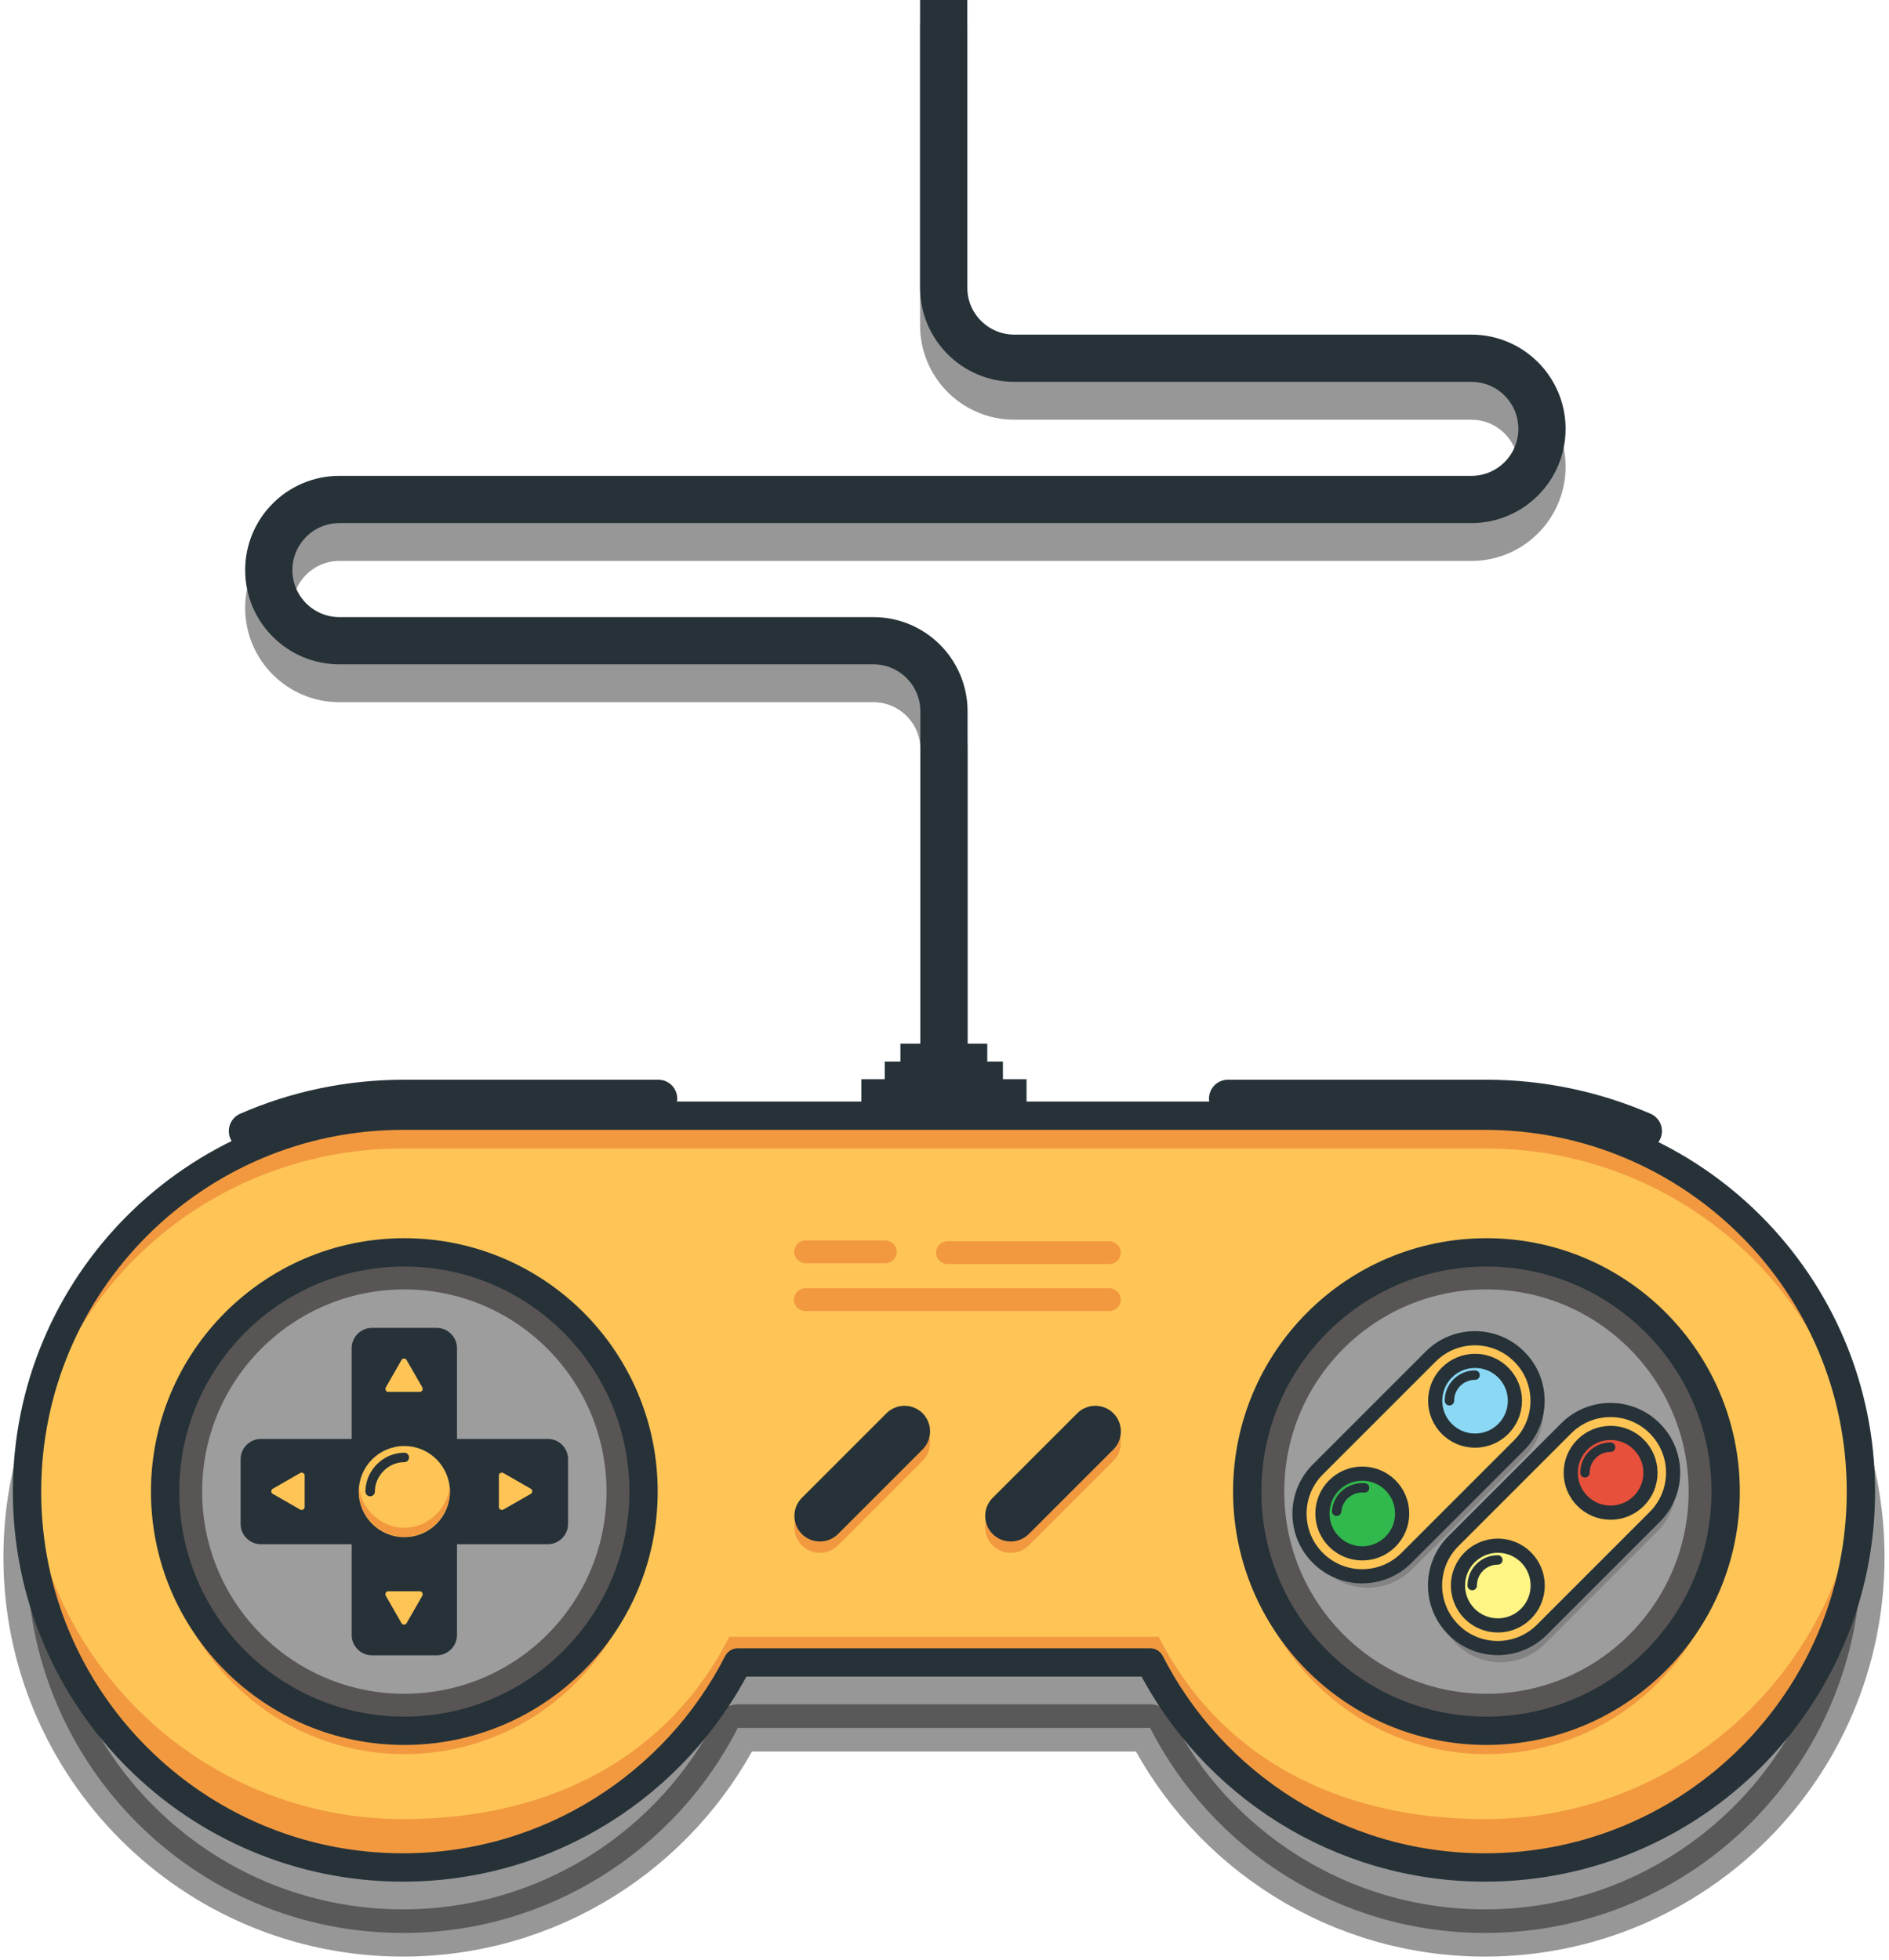 <svg width="400" height="415" viewBox="0 0 400 415" fill="none" xmlns="http://www.w3.org/2000/svg">
<path opacity="0.41" d="M314.457 250.124H85.317C41.358 250.124 5.721 285.762 5.721 329.72C5.721 373.679 41.358 409.316 85.317 409.316C116.251 409.316 143.084 391.648 156.23 365.9H243.544C256.689 391.648 283.523 409.316 314.457 409.316C358.415 409.316 394.053 373.679 394.053 329.72C394.053 285.762 358.415 250.124 314.457 250.124Z" fill="black" stroke="black" stroke-width="10" stroke-miterlimit="10" stroke-linecap="round" stroke-linejoin="round"/>
<path opacity="0.41" d="M199.887 230.647V158.649C199.887 150.388 193.194 143.695 184.933 143.695H71.87C63.609 143.695 56.916 137.002 56.916 128.74C56.916 120.479 63.609 113.786 71.87 113.786H311.563C319.824 113.786 326.517 107.093 326.517 98.832C326.517 90.571 319.824 83.877 311.563 83.877H214.781C206.52 83.877 199.827 77.184 199.827 68.923V5.427" stroke="black" stroke-width="10" stroke-miterlimit="10" stroke-linecap="round" stroke-linejoin="round"/>
<path d="M199.887 222.628V150.629C199.887 142.368 193.194 135.675 184.933 135.675H71.87C63.609 135.675 56.916 128.982 56.916 120.721C56.916 112.459 63.609 105.766 71.87 105.766H311.563C319.824 105.766 326.517 99.073 326.517 90.812C326.517 82.551 319.824 75.857 311.563 75.857H214.781C206.52 75.857 199.827 69.164 199.827 60.903V0" stroke="#263238" stroke-width="10" stroke-miterlimit="10" stroke-linejoin="round"/>
<path d="M217.374 228.537H182.4V236.074H217.374V228.537Z" fill="#263238"/>
<path d="M212.369 224.798H187.344V230.708H212.369V224.798Z" fill="#263238"/>
<path d="M209.053 220.999H190.661V226.668H209.053V220.999Z" fill="#263238"/>
<path d="M314.457 236.255H85.317C41.358 236.255 5.721 271.893 5.721 315.851C5.721 359.81 41.358 395.447 85.317 395.447C116.251 395.447 143.084 377.779 156.23 352.031H243.544C256.689 377.779 283.523 395.447 314.457 395.447C358.415 395.447 394.053 359.81 394.053 315.851C394.053 271.893 358.415 236.255 314.457 236.255Z" fill="#FEC556"/>
<path d="M187.465 267.491H170.581C169.255 267.491 168.169 266.405 168.169 265.079C168.169 263.752 169.255 262.667 170.581 262.667H187.465C188.792 262.667 189.877 263.752 189.877 265.079C189.877 266.405 188.852 267.491 187.465 267.491Z" fill="#F29940"/>
<path d="M234.921 267.672H200.61C199.284 267.672 198.198 266.586 198.198 265.26C198.198 263.933 199.284 262.848 200.61 262.848H234.921C236.248 262.848 237.333 263.933 237.333 265.26C237.333 266.586 236.308 267.672 234.921 267.672Z" fill="#F29940"/>
<path d="M234.921 277.621H170.521C169.194 277.621 168.109 276.536 168.109 275.209C168.109 273.883 169.194 272.797 170.521 272.797H234.921C236.248 272.797 237.333 273.883 237.333 275.209C237.333 276.536 236.248 277.621 234.921 277.621Z" fill="#F29940"/>
<path d="M169.797 327.248C167.687 325.138 167.687 321.701 169.797 319.59L187.706 301.681C189.817 299.57 193.254 299.57 195.364 301.681C197.475 303.791 197.475 307.229 195.364 309.339L177.455 327.248C175.345 329.359 171.908 329.359 169.797 327.248Z" fill="#F29940"/>
<path d="M210.198 327.248C208.088 325.138 208.088 321.701 210.198 319.59L228.107 301.681C230.218 299.57 233.655 299.57 235.765 301.681C237.876 303.791 237.876 307.229 235.765 309.339L217.856 327.248C215.746 329.359 212.309 329.359 210.198 327.248Z" fill="#F29940"/>
<path d="M85.317 243.19H314.457C357.451 243.19 392.485 276.717 393.992 318.625C394.053 317.66 394.053 316.756 394.053 315.791C394.053 271.832 358.415 236.195 314.457 236.195H85.317C41.358 236.195 5.721 271.832 5.721 315.791C5.721 316.756 5.721 317.66 5.781 318.625C7.228 276.717 42.263 243.19 85.317 243.19Z" fill="#F29940"/>
<path d="M314.457 385.196C283.523 385.196 258.498 372.352 245.353 346.604H154.421C141.275 372.352 116.251 385.196 85.317 385.196C43.107 385.196 8.555 352.273 5.902 310.726C5.781 312.414 5.721 314.103 5.721 315.851C5.721 359.81 41.358 395.447 85.317 395.447C116.251 395.447 143.084 377.779 156.23 352.031H243.544C256.689 377.779 283.523 395.447 314.457 395.447C358.415 395.447 394.053 359.81 394.053 315.851C394.053 314.103 393.992 312.414 393.872 310.726C391.219 352.273 356.667 385.196 314.457 385.196Z" fill="#F29940"/>
<path d="M85.618 371.448C113.926 371.448 136.873 348.5 136.873 320.193C136.873 291.886 113.926 268.938 85.618 268.938C57.311 268.938 34.363 291.886 34.363 320.193C34.363 348.5 57.311 371.448 85.618 371.448Z" fill="#F29940"/>
<path d="M85.618 366.503C113.593 366.503 136.27 343.826 136.27 315.851C136.27 287.877 113.593 265.199 85.618 265.199C57.644 265.199 34.966 287.877 34.966 315.851C34.966 343.826 57.644 366.503 85.618 366.503Z" fill="#595555"/>
<path d="M85.618 358.664C109.263 358.664 128.431 339.496 128.431 315.851C128.431 292.206 109.263 273.038 85.618 273.038C61.973 273.038 42.805 292.206 42.805 315.851C42.805 339.496 61.973 358.664 85.618 358.664Z" fill="#9D9D9D"/>
<path d="M116.01 306.203H95.266V285.46C95.266 283.953 94 282.686 92.493 282.686H78.744C77.237 282.686 75.97 283.953 75.97 285.46V306.203H55.227C53.72 306.203 52.453 307.47 52.453 308.977V322.726C52.453 324.233 53.72 325.499 55.227 325.499H75.97V346.243C75.97 347.75 77.237 349.016 78.744 349.016H92.493C94 349.016 95.266 347.75 95.266 346.243V325.499H116.01C117.517 325.499 118.783 324.233 118.783 322.726V308.977C118.783 307.409 117.517 306.203 116.01 306.203Z" fill="#263238"/>
<path d="M85.618 366.503C113.593 366.503 136.27 343.826 136.27 315.851C136.27 287.877 113.593 265.199 85.618 265.199C57.644 265.199 34.966 287.877 34.966 315.851C34.966 343.826 57.644 366.503 85.618 366.503Z" stroke="#263238" stroke-width="6" stroke-miterlimit="10" stroke-linecap="round" stroke-linejoin="round"/>
<path d="M314.758 371.448C343.066 371.448 366.013 348.5 366.013 320.193C366.013 291.886 343.066 268.938 314.758 268.938C286.451 268.938 263.503 291.886 263.503 320.193C263.503 348.5 286.451 371.448 314.758 371.448Z" fill="#F29940"/>
<path d="M314.758 366.503C342.733 366.503 365.41 343.826 365.41 315.851C365.41 287.877 342.733 265.199 314.758 265.199C286.784 265.199 264.106 287.877 264.106 315.851C264.106 343.826 286.784 366.503 314.758 366.503Z" fill="#595555"/>
<path d="M314.758 358.664C338.403 358.664 357.571 339.496 357.571 315.851C357.571 292.206 338.403 273.038 314.758 273.038C291.113 273.038 271.945 292.206 271.945 315.851C271.945 339.496 291.113 358.664 314.758 358.664Z" fill="#9D9D9D"/>
<path d="M314.758 366.503C342.733 366.503 365.41 343.826 365.41 315.851C365.41 287.877 342.733 265.199 314.758 265.199C286.784 265.199 264.106 287.877 264.106 315.851C264.106 343.826 286.784 366.503 314.758 366.503Z" stroke="#263238" stroke-width="6" stroke-miterlimit="10" stroke-linecap="round" stroke-linejoin="round"/>
<path d="M81.699 293.782L85.015 287.993C85.257 287.571 85.86 287.571 86.101 287.993L89.417 293.782C89.659 294.204 89.357 294.746 88.875 294.746H82.181C81.759 294.746 81.458 294.204 81.699 293.782Z" fill="#FEC556"/>
<path d="M81.699 337.921L85.015 343.71C85.257 344.132 85.86 344.132 86.101 343.71L89.417 337.921C89.659 337.499 89.357 336.956 88.875 336.956H82.181C81.759 336.956 81.458 337.499 81.699 337.921Z" fill="#FEC556"/>
<path d="M116.01 306.203H95.266V285.46C95.266 283.953 94 282.686 92.493 282.686H78.744C77.237 282.686 75.97 283.953 75.97 285.46V306.203H55.227C53.72 306.203 52.453 307.47 52.453 308.977V322.726C52.453 324.233 53.72 325.499 55.227 325.499H75.97V346.243C75.97 347.75 77.237 349.016 78.744 349.016H92.493C94 349.016 95.266 347.75 95.266 346.243V325.499H116.01C117.517 325.499 118.783 324.233 118.783 322.726V308.977C118.783 307.409 117.517 306.203 116.01 306.203Z" stroke="#263238" stroke-width="3" stroke-miterlimit="10" stroke-linecap="round" stroke-linejoin="round"/>
<path d="M106.603 311.932L112.392 315.248C112.814 315.49 112.814 316.093 112.392 316.334L106.603 319.65C106.181 319.892 105.638 319.59 105.638 319.108V312.414C105.638 311.992 106.181 311.691 106.603 311.932Z" fill="#FEC556"/>
<path d="M63.549 311.932L57.76 315.248C57.338 315.49 57.338 316.093 57.76 316.334L63.549 319.65C63.971 319.892 64.513 319.59 64.513 319.108V312.414C64.513 311.992 63.971 311.691 63.549 311.932Z" fill="#FEC556"/>
<path d="M260.006 232.637H314.758C326.517 232.637 337.733 235.11 347.923 239.512" stroke="#263238" stroke-width="8" stroke-miterlimit="10" stroke-linecap="round" stroke-linejoin="round"/>
<path d="M52.453 239.512C62.644 235.049 73.86 232.637 85.618 232.637H139.406" stroke="#263238" stroke-width="8" stroke-miterlimit="10" stroke-linecap="round" stroke-linejoin="round"/>
<path d="M314.457 236.255H85.317C41.358 236.255 5.721 271.893 5.721 315.851C5.721 359.81 41.358 395.447 85.317 395.447C116.251 395.447 143.084 377.779 156.23 352.031H243.544C256.689 377.779 283.523 395.447 314.457 395.447C358.415 395.447 394.053 359.81 394.053 315.851C394.053 271.893 358.415 236.255 314.457 236.255Z" stroke="#263238" stroke-width="6" stroke-miterlimit="10" stroke-linecap="round" stroke-linejoin="round"/>
<path opacity="0.17" d="M322.899 308.435L299.02 332.313C293.834 337.499 285.453 337.499 280.267 332.313C275.081 327.128 275.081 318.746 280.267 313.56L304.146 289.681C309.331 284.495 317.713 284.495 322.899 289.681C328.085 294.807 328.085 303.249 322.899 308.435Z" fill="black"/>
<path d="M321.693 306.023L297.814 329.901C292.628 335.087 284.247 335.087 279.061 329.901C273.875 324.715 273.875 316.334 279.061 311.148L302.94 287.269C308.125 282.083 316.507 282.083 321.693 287.269C326.879 292.395 326.879 300.837 321.693 306.023Z" fill="#FEC556"/>
<path d="M321.693 306.023L297.814 329.901C292.628 335.087 284.247 335.087 279.061 329.901C273.875 324.715 273.875 316.334 279.061 311.148L302.94 287.269C308.125 282.083 316.507 282.083 321.693 287.269C326.879 292.395 326.879 300.837 321.693 306.023Z" stroke="#263238" stroke-width="3" stroke-miterlimit="10" stroke-linecap="round" stroke-linejoin="round"/>
<path d="M288.468 328.936C293.13 328.936 296.91 325.157 296.91 320.494C296.91 315.832 293.13 312.052 288.468 312.052C283.805 312.052 280.026 315.832 280.026 320.494C280.026 325.157 283.805 328.936 288.468 328.936Z" fill="#32B94D"/>
<path d="M283.041 320.012C283.282 316.997 285.935 314.826 288.95 315.067" stroke="#263238" stroke-width="2" stroke-miterlimit="10" stroke-linecap="round" stroke-linejoin="round"/>
<path d="M288.468 328.936C293.13 328.936 296.91 325.157 296.91 320.494C296.91 315.832 293.13 312.052 288.468 312.052C283.805 312.052 280.026 315.832 280.026 320.494C280.026 325.157 283.805 328.936 288.468 328.936Z" stroke="#263238" stroke-width="3" stroke-miterlimit="10" stroke-linecap="round" stroke-linejoin="round"/>
<path d="M312.346 305.058C317.009 305.058 320.788 301.278 320.788 296.616C320.788 291.953 317.009 288.174 312.346 288.174C307.684 288.174 303.904 291.953 303.904 296.616C303.904 301.278 307.684 305.058 312.346 305.058Z" fill="#8BD8F5"/>
<path d="M306.919 296.616C306.919 293.601 309.331 291.189 312.346 291.189" stroke="#263238" stroke-width="2" stroke-miterlimit="10" stroke-linecap="round" stroke-linejoin="round"/>
<path d="M312.346 305.058C317.009 305.058 320.788 301.278 320.788 296.616C320.788 291.953 317.009 288.174 312.346 288.174C307.684 288.174 303.904 291.953 303.904 296.616C303.904 301.278 307.684 305.058 312.346 305.058Z" stroke="#263238" stroke-width="3" stroke-miterlimit="10" stroke-linecap="round" stroke-linejoin="round"/>
<path opacity="0.17" d="M350.999 324.233L327.12 348.112C321.934 353.298 313.552 353.298 308.367 348.112C303.181 342.926 303.181 334.544 308.367 329.359L332.245 305.48C337.431 300.294 345.813 300.294 350.999 305.48C356.185 310.666 356.185 319.047 350.999 324.233Z" fill="black"/>
<path d="M350.396 321.218L326.517 345.097C321.331 350.283 312.949 350.283 307.764 345.097C302.578 339.911 302.578 331.529 307.764 326.344L331.642 302.465C336.828 297.279 345.21 297.279 350.396 302.465C355.582 307.651 355.582 316.032 350.396 321.218Z" fill="#FEC556"/>
<path d="M350.396 321.218L326.517 345.097C321.331 350.283 312.949 350.283 307.764 345.097C302.578 339.911 302.578 331.529 307.764 326.344L331.642 302.465C336.828 297.279 345.21 297.279 350.396 302.465C355.582 307.651 355.582 316.032 350.396 321.218Z" stroke="#263238" stroke-width="3" stroke-miterlimit="10" stroke-linecap="round" stroke-linejoin="round"/>
<path d="M317.17 344.192C321.833 344.192 325.612 340.413 325.612 335.75C325.612 331.088 321.833 327.308 317.17 327.308C312.508 327.308 308.728 331.088 308.728 335.75C308.728 340.413 312.508 344.192 317.17 344.192Z" fill="#FEF585"/>
<path d="M311.743 335.75C311.743 332.735 314.155 330.323 317.17 330.323" stroke="#263238" stroke-width="2" stroke-miterlimit="10" stroke-linecap="round" stroke-linejoin="round"/>
<path d="M317.17 344.192C321.833 344.192 325.612 340.413 325.612 335.75C325.612 331.088 321.833 327.308 317.17 327.308C312.508 327.308 308.728 331.088 308.728 335.75C308.728 340.413 312.508 344.192 317.17 344.192Z" stroke="#263238" stroke-width="3" stroke-miterlimit="10" stroke-linecap="round" stroke-linejoin="round"/>
<path d="M341.049 320.314C345.712 320.314 349.491 316.534 349.491 311.872C349.491 307.209 345.712 303.43 341.049 303.43C336.387 303.43 332.607 307.209 332.607 311.872C332.607 316.534 336.387 320.314 341.049 320.314Z" fill="#E7503B"/>
<path d="M335.622 311.872C335.622 308.857 338.034 306.445 341.049 306.445" stroke="#263238" stroke-width="2" stroke-miterlimit="10" stroke-linecap="round" stroke-linejoin="round"/>
<path d="M341.049 320.314C345.712 320.314 349.491 316.534 349.491 311.872C349.491 307.209 345.712 303.43 341.049 303.43C336.387 303.43 332.607 307.209 332.607 311.872C332.607 316.534 336.387 320.314 341.049 320.314Z" stroke="#263238" stroke-width="3" stroke-miterlimit="10" stroke-linecap="round" stroke-linejoin="round"/>
<path d="M169.797 324.836C167.687 322.726 167.687 319.289 169.797 317.178L187.706 299.269C189.817 297.158 193.254 297.158 195.364 299.269C197.475 301.379 197.475 304.817 195.364 306.927L177.455 324.836C175.345 326.947 171.908 326.947 169.797 324.836Z" fill="#263238"/>
<path d="M210.198 324.836C208.088 322.726 208.088 319.289 210.198 317.178L228.107 299.269C230.218 297.158 233.655 297.158 235.765 299.269C237.876 301.379 237.876 304.817 235.765 306.927L217.856 324.836C215.746 326.947 212.309 326.947 210.198 324.836Z" fill="#263238"/>
<path d="M85.618 325.499C90.947 325.499 95.266 321.18 95.266 315.851C95.266 310.523 90.947 306.203 85.618 306.203C80.29 306.203 75.97 310.523 75.97 315.851C75.97 321.18 80.29 325.499 85.618 325.499Z" fill="#FEC556"/>
<path d="M85.618 323.51C80.734 323.51 76.513 319.65 76.031 314.826C75.97 315.128 75.97 315.49 75.97 315.791C75.97 321.037 80.372 325.439 85.618 325.439C90.864 325.439 95.266 321.037 95.266 315.791C95.266 315.429 95.266 315.128 95.206 314.826C94.663 319.65 90.503 323.51 85.618 323.51Z" fill="#F29940"/>
<path d="M78.382 315.851C78.382 311.932 81.699 308.615 85.618 308.615" stroke="#263238" stroke-width="2" stroke-miterlimit="10" stroke-linecap="round" stroke-linejoin="round"/>
</svg>
